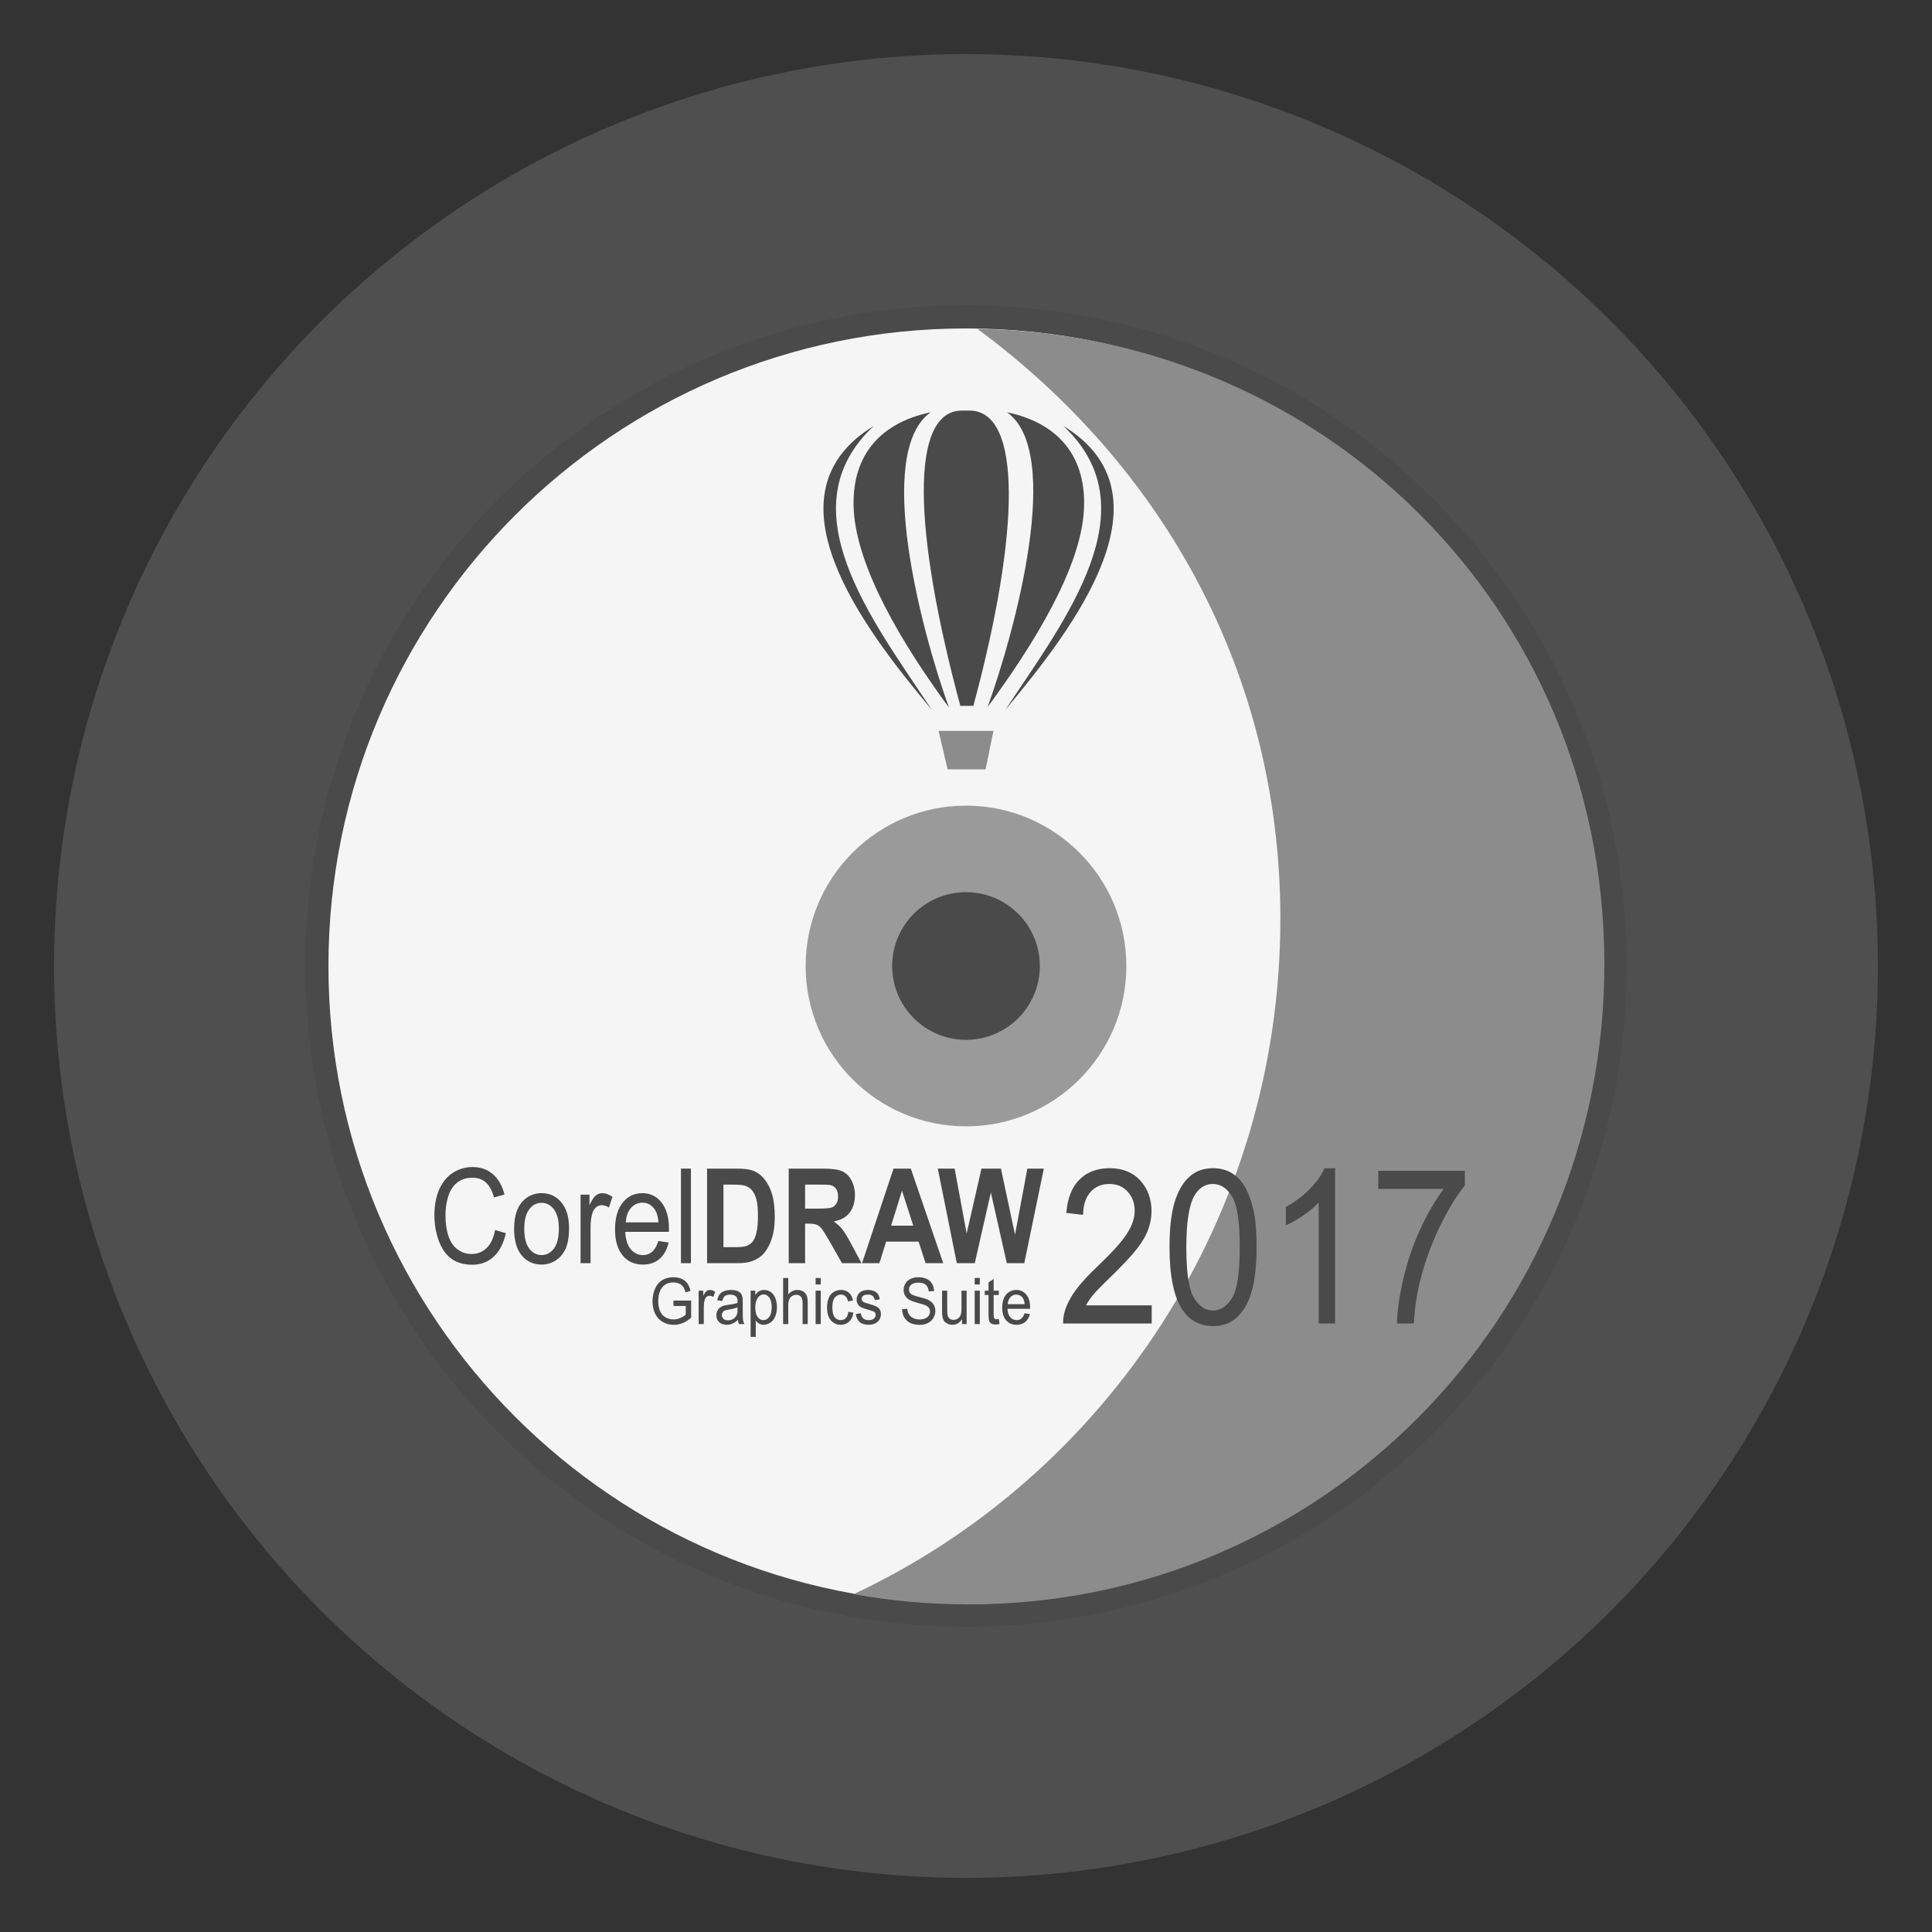 <?xml version="1.0" encoding="UTF-8"?>
<!DOCTYPE svg PUBLIC "-//W3C//DTD SVG 1.1//EN" "http://www.w3.org/Graphics/SVG/1.1/DTD/svg11.dtd">
<!-- Creator: CorelDRAW 2017 -->
<svg xmlns="http://www.w3.org/2000/svg" xml:space="preserve" width="500px" height="500px" version="1.1" style="shape-rendering:geometricPrecision; text-rendering:geometricPrecision; image-rendering:optimizeQuality; fill-rule:evenodd; clip-rule:evenodd"
viewBox="0 0 500 500"
 xmlns:xlink="http://www.w3.org/1999/xlink">
 <rect x="0" y="0" width="500" height="500" fill="#333333" stroke="none"/>
 <defs>
  <style type="text/css">
   <![CDATA[
    .str0 {stroke:#4A4A4A;stroke-width:6;stroke-miterlimit:22.926}
    .fil3 {fill:#4A4A4A}
    .fil0 {fill:#4F4F4F}
    .fil4 {fill:#8C8C8C}
    .fil2 {fill:#9A9A9A}
    .fil1 {fill:whitesmoke}
    .fil5 {fill:#4A4A4A;fill-rule:nonzero}
   ]]>
  </style>
 </defs>
 <g id="Слой_x0020_1">
  <circle class="fil0" cx="250" cy="250" r="236"/>
  <path class="fil1 str0" d="M250 82c-92.78,0 -168,75.22 -168,168 0,92.78 75.22,168 168,168 92.78,0 168,-75.22 168,-168 0,-92.78 -75.22,-168 -168,-168z"/>
  <path class="fil2" d="M250 208.5c22.92,0 41.5,18.58 41.5,41.5 0,22.92 -18.58,41.5 -41.5,41.5 -22.92,0 -41.5,-18.58 -41.5,-41.5 0,-22.92 18.58,-41.5 41.5,-41.5z"/>
  <path class="fil3" d="M250 230.89c10.55,0 19.11,8.56 19.11,19.11 0,10.55 -8.56,19.11 -19.11,19.11 -10.55,0 -19.11,-8.56 -19.11,-19.11 0,-10.55 8.56,-19.11 19.11,-19.11z"/>
  <path class="fil4" d="M220.94 412.57c9.53,1.73 19.35,2.61 29.39,2.64 91.36,0.27 165.39,-74.14 164.88,-166.6 -0.51,-91.1 -72.47,-162.07 -162.29,-163.52 47.5,35.04 78.44,88.68 78.44,152.65 0,77.44 -45.21,144.21 -110.42,174.83z"/>
  <path class="fil3" d="M260.61 106.69c14.03,2.95 20.62,12.22 19.91,25.29 -0.81,14.89 -12.69,34.36 -24.93,51 7.11,-19.72 19.69,-65.85 5.02,-76.29z"/>
  <path class="fil3" d="M240.86 106.69c-14.03,2.95 -20.62,12.22 -19.91,25.29 0.81,14.89 12.39,34.5 24.64,51.14 -7.11,-19.71 -19.4,-65.99 -4.73,-76.43z"/>
  <path class="fil3" d="M241.16 183.7c-18.23,-21.73 -43.97,-55.83 -15.01,-73.48 -22.85,21.31 -0.64,49.92 15.01,73.48z"/>
  <path class="fil3" d="M260.17 183.7c18.22,-21.73 43.97,-55.83 15.01,-73.48 22.84,21.31 0.64,49.92 -15.01,73.48z"/>
  <polygon class="fil4" points="242.9,189.15 257.1,189.15 255.07,199.1 245.24,199.1 "/>
  <path class="fil3" d="M251.91 182.68c12.21,-45.36 12.51,-76.12 -0.8,-76.42 -0.74,-0.01 -1.61,-0.01 -2.35,0 -13.31,0.28 -12.44,31.06 -0.23,76.42l3.38 0z"/>
  <path class="fil5" d="M128.13 318.32l2.78 0.82c-0.58,2.66 -1.62,4.68 -3.13,6.07 -1.51,1.4 -3.35,2.1 -5.53,2.1 -2.25,0 -4.08,-0.54 -5.5,-1.61 -1.41,-1.07 -2.48,-2.63 -3.22,-4.66 -0.73,-2.04 -1.11,-4.22 -1.11,-6.56 0,-2.54 0.42,-4.76 1.25,-6.66 0.84,-1.89 2.02,-3.33 3.56,-4.32 1.53,-0.98 3.22,-1.47 5.07,-1.47 2.09,0 3.85,0.62 5.28,1.87 1.42,1.24 2.42,2.99 2.98,5.24l-2.72 0.76c-0.48,-1.78 -1.19,-3.08 -2.11,-3.89 -0.92,-0.81 -2.08,-1.22 -3.48,-1.22 -1.61,0 -2.95,0.45 -4.03,1.35 -1.08,0.9 -1.84,2.12 -2.27,3.63 -0.44,1.52 -0.66,3.09 -0.66,4.7 0,2.08 0.26,3.89 0.78,5.44 0.51,1.56 1.32,2.71 2.41,3.48 1.09,0.77 2.27,1.15 3.54,1.15 1.55,0 2.86,-0.52 3.93,-1.57 1.08,-1.04 1.8,-2.59 2.18,-4.65zm4.92 -0.29c0,-3.27 0.78,-5.7 2.34,-7.27 1.31,-1.31 2.9,-1.97 4.78,-1.97 2.08,0 3.79,0.8 5.11,2.39 1.32,1.59 1.99,3.8 1.99,6.6 0,2.28 -0.3,4.07 -0.88,5.37 -0.59,1.3 -1.44,2.32 -2.56,3.04 -1.12,0.72 -2.34,1.08 -3.66,1.08 -2.13,0 -3.84,-0.79 -5.16,-2.38 -1.31,-1.58 -1.96,-3.87 -1.96,-6.86zm2.63 0.01c0,2.26 0.43,3.96 1.28,5.08 0.85,1.13 1.92,1.69 3.21,1.69 1.28,0 2.34,-0.56 3.19,-1.69 0.85,-1.14 1.27,-2.86 1.27,-5.18 0,-2.19 -0.43,-3.84 -1.28,-4.96 -0.85,-1.13 -1.91,-1.69 -3.18,-1.69 -1.29,0 -2.36,0.55 -3.21,1.67 -0.85,1.13 -1.28,2.82 -1.28,5.08zm14.57 8.86l0 -17.73 2.31 0 0 2.71c0.59,-1.26 1.14,-2.09 1.64,-2.49 0.5,-0.4 1.06,-0.6 1.66,-0.6 0.86,0 1.74,0.32 2.64,0.95l-0.91 2.77c-0.63,-0.41 -1.25,-0.61 -1.88,-0.61 -0.56,0 -1.06,0.2 -1.5,0.59 -0.45,0.39 -0.76,0.94 -0.95,1.64 -0.29,1.07 -0.43,2.23 -0.43,3.5l0 9.27 -2.58 0zm20.13 -5.74l2.66 0.41c-0.42,1.8 -1.19,3.21 -2.32,4.21 -1.13,0.99 -2.58,1.49 -4.34,1.49 -2.21,0 -3.96,-0.79 -5.26,-2.39 -1.3,-1.59 -1.95,-3.82 -1.95,-6.7 0,-2.97 0.66,-5.28 1.97,-6.92 1.31,-1.65 3.01,-2.47 5.1,-2.47 2.03,0 3.68,0.8 4.96,2.41 1.28,1.62 1.93,3.88 1.93,6.8 0,0.18 -0.01,0.45 -0.02,0.8l-11.3 0c0.09,1.94 0.56,3.44 1.41,4.47 0.84,1.03 1.9,1.54 3.16,1.54 0.95,0 1.75,-0.29 2.41,-0.87 0.67,-0.58 1.2,-1.51 1.59,-2.78zm-8.43 -4.82l8.46 0c-0.12,-1.49 -0.44,-2.61 -0.97,-3.35 -0.82,-1.16 -1.88,-1.74 -3.18,-1.74 -1.18,0 -2.17,0.46 -2.98,1.39 -0.8,0.92 -1.24,2.15 -1.33,3.7zm14.28 10.56l0 -24.46 2.58 0 0 24.46 -2.58 0zm6.76 -24.46l7.72 0c1.74,0 3.06,0.15 3.97,0.46 1.23,0.42 2.28,1.18 3.15,2.26 0.88,1.07 1.54,2.4 2,3.96 0.45,1.56 0.68,3.49 0.68,5.78 0,2.02 -0.21,3.75 -0.64,5.21 -0.52,1.78 -1.27,3.22 -2.24,4.32 -0.73,0.83 -1.72,1.48 -2.96,1.95 -0.93,0.35 -2.18,0.52 -3.73,0.52l-7.95 0 0 -24.46zm4.24 4.13l0 16.19 3.15 0c1.17,0 2.02,-0.08 2.54,-0.23 0.69,-0.2 1.26,-0.54 1.71,-1.02 0.45,-0.48 0.81,-1.26 1.1,-2.36 0.29,-1.09 0.43,-2.59 0.43,-4.48 0,-1.89 -0.14,-3.33 -0.43,-4.35 -0.29,-1.01 -0.69,-1.8 -1.2,-2.37 -0.51,-0.56 -1.16,-0.95 -1.95,-1.15 -0.58,-0.15 -1.74,-0.23 -3.45,-0.23l-1.9 0zm16.89 20.33l0 -24.46 8.9 0c2.24,0 3.87,0.22 4.88,0.66 1.02,0.44 1.83,1.22 2.44,2.34 0.61,1.13 0.92,2.41 0.92,3.85 0,1.84 -0.46,3.36 -1.38,4.55 -0.92,1.2 -2.3,1.95 -4.13,2.26 0.91,0.62 1.66,1.31 2.25,2.05 0.59,0.75 1.39,2.08 2.4,3.98l2.55 4.77 -5.05 0 -3.03 -5.34c-1.09,-1.9 -1.84,-3.09 -2.24,-3.59 -0.4,-0.49 -0.83,-0.83 -1.27,-1.01 -0.46,-0.19 -1.17,-0.28 -2.14,-0.28l-0.86 0 0 10.22 -4.24 0zm4.24 -14.11l3.13 0c2.02,0 3.29,-0.1 3.79,-0.3 0.51,-0.2 0.91,-0.55 1.19,-1.04 0.29,-0.49 0.43,-1.1 0.43,-1.84 0,-0.83 -0.19,-1.49 -0.57,-2 -0.37,-0.5 -0.9,-0.82 -1.59,-0.95 -0.34,-0.06 -1.37,-0.09 -3.08,-0.09l-3.3 0 0 6.22zm35.75 14.11l-4.57 0 -1.81 -5.57 -8.4 0 -1.74 5.57 -4.49 0 8.14 -24.46 4.48 0 8.39 24.46zm-7.76 -9.7l-2.91 -9.06 -2.82 9.06 5.73 0zm11.27 9.7l-4.92 -24.46 4.36 0 3.11 16.8 3.83 -16.8 5.04 0 3.65 17.08 3.19 -17.08 4.26 0 -5.05 24.46 -4.53 0 -4.13 -18.29 -4.16 18.29 -4.65 0z"/>
  <path class="fil5" d="M174.29 337.99l0 -1.4 4.58 0 0 4.42c-0.7,0.61 -1.42,1.08 -2.17,1.39 -0.75,0.31 -1.52,0.47 -2.31,0.47 -1.06,0 -2.02,-0.25 -2.89,-0.76 -0.87,-0.5 -1.53,-1.22 -1.97,-2.17 -0.44,-0.95 -0.66,-2.01 -0.66,-3.18 0,-1.16 0.21,-2.24 0.66,-3.25 0.44,-1 1.07,-1.75 1.9,-2.24 0.82,-0.48 1.77,-0.73 2.85,-0.73 0.78,0 1.49,0.14 2.13,0.42 0.63,0.28 1.12,0.67 1.48,1.17 0.36,0.5 0.63,1.15 0.82,1.95l-1.29 0.39c-0.17,-0.61 -0.37,-1.08 -0.61,-1.43 -0.24,-0.35 -0.58,-0.63 -1.03,-0.84 -0.45,-0.2 -0.94,-0.31 -1.49,-0.31 -0.65,0 -1.22,0.11 -1.69,0.33 -0.48,0.22 -0.86,0.51 -1.16,0.87 -0.29,0.36 -0.52,0.75 -0.68,1.18 -0.27,0.74 -0.41,1.54 -0.41,2.4 0,1.07 0.16,1.96 0.49,2.68 0.34,0.71 0.82,1.25 1.45,1.6 0.64,0.34 1.31,0.52 2.02,0.52 0.62,0 1.23,-0.14 1.82,-0.4 0.59,-0.27 1.03,-0.55 1.34,-0.85l0 -2.23 -3.18 0zm6.52 4.67l0 -8.64 1.19 0 0 1.33c0.31,-0.62 0.59,-1.02 0.85,-1.22 0.26,-0.19 0.54,-0.29 0.85,-0.29 0.45,0 0.91,0.15 1.37,0.46l-0.47 1.35c-0.33,-0.2 -0.65,-0.3 -0.97,-0.3 -0.29,0 -0.55,0.1 -0.78,0.29 -0.23,0.19 -0.39,0.46 -0.49,0.8 -0.15,0.52 -0.22,1.09 -0.22,1.71l0 4.51 -1.33 0zm10.17 -1.08c-0.49,0.47 -0.97,0.79 -1.43,0.98 -0.45,0.19 -0.94,0.29 -1.46,0.29 -0.87,0 -1.53,-0.23 -1.99,-0.7 -0.47,-0.46 -0.7,-1.05 -0.7,-1.77 0,-0.42 0.09,-0.8 0.27,-1.15 0.17,-0.35 0.4,-0.63 0.68,-0.84 0.29,-0.21 0.6,-0.37 0.96,-0.48 0.26,-0.08 0.66,-0.15 1.18,-0.22 1.08,-0.14 1.87,-0.31 2.38,-0.5 0,-0.2 0.01,-0.33 0.01,-0.38 0,-0.6 -0.13,-1.02 -0.38,-1.26 -0.34,-0.33 -0.85,-0.5 -1.52,-0.5 -0.63,0 -1.09,0.13 -1.39,0.37 -0.3,0.24 -0.52,0.67 -0.66,1.28l-1.3 -0.2c0.12,-0.61 0.31,-1.11 0.58,-1.48 0.28,-0.38 0.67,-0.67 1.18,-0.88 0.51,-0.2 1.11,-0.3 1.79,-0.3 0.67,0 1.21,0.08 1.63,0.26 0.42,0.17 0.73,0.39 0.93,0.65 0.2,0.27 0.34,0.6 0.42,1 0.04,0.25 0.06,0.7 0.06,1.35l0 1.94c0,1.36 0.03,2.22 0.08,2.58 0.06,0.37 0.17,0.71 0.33,1.04l-1.39 0c-0.14,-0.3 -0.22,-0.66 -0.26,-1.08zm-0.1 -3.25c-0.49,0.22 -1.21,0.41 -2.18,0.56 -0.55,0.08 -0.94,0.18 -1.17,0.29 -0.22,0.1 -0.4,0.26 -0.52,0.47 -0.12,0.21 -0.19,0.44 -0.19,0.69 0,0.39 0.14,0.71 0.41,0.97 0.27,0.26 0.66,0.39 1.18,0.39 0.51,0 0.96,-0.12 1.36,-0.37 0.4,-0.24 0.7,-0.58 0.88,-1 0.15,-0.33 0.22,-0.82 0.22,-1.46l0.01 -0.54zm3.38 7.65l0 -11.96 1.21 0 0 1.14c0.29,-0.44 0.61,-0.77 0.97,-0.99 0.36,-0.22 0.79,-0.33 1.31,-0.33 0.67,0 1.26,0.19 1.77,0.57 0.51,0.37 0.89,0.91 1.16,1.6 0.26,0.69 0.39,1.44 0.39,2.27 0,0.88 -0.15,1.67 -0.43,2.38 -0.29,0.71 -0.71,1.25 -1.26,1.62 -0.55,0.38 -1.12,0.57 -1.73,0.57 -0.44,0 -0.84,-0.1 -1.19,-0.31 -0.35,-0.2 -0.64,-0.46 -0.87,-0.78l0 4.22 -1.33 0zm1.21 -7.58c0,1.1 0.21,1.92 0.61,2.45 0.41,0.53 0.9,0.8 1.48,0.8 0.59,0 1.1,-0.27 1.52,-0.83 0.42,-0.54 0.63,-1.39 0.63,-2.55 0,-1.09 -0.21,-1.92 -0.62,-2.46 -0.41,-0.55 -0.9,-0.82 -1.47,-0.82 -0.56,0 -1.06,0.29 -1.49,0.87 -0.44,0.58 -0.66,1.43 -0.66,2.54zm7.2 4.26l0 -11.92 1.33 0 0 4.29c0.62,-0.79 1.4,-1.19 2.34,-1.19 0.58,0 1.08,0.12 1.51,0.38 0.42,0.25 0.73,0.6 0.91,1.04 0.19,0.44 0.28,1.09 0.28,1.94l0 5.46 -1.33 0 0 -5.46c0,-0.73 -0.15,-1.26 -0.43,-1.6 -0.29,-0.33 -0.69,-0.5 -1.22,-0.5 -0.39,0 -0.76,0.12 -1.1,0.34 -0.35,0.23 -0.59,0.53 -0.74,0.92 -0.14,0.38 -0.22,0.91 -0.22,1.59l0 4.71 -1.33 0zm8.41 -10.25l0 -1.67 1.33 0 0 1.67 -1.33 0zm0 10.25l0 -8.64 1.33 0 0 8.64 -1.33 0zm8.48 -3.16l1.3 0.2c-0.14,0.99 -0.5,1.76 -1.09,2.31 -0.59,0.56 -1.31,0.84 -2.16,0.84 -1.08,0 -1.94,-0.39 -2.59,-1.16 -0.65,-0.77 -0.98,-1.88 -0.98,-3.31 0,-0.94 0.15,-1.75 0.43,-2.45 0.28,-0.7 0.7,-1.22 1.28,-1.57 0.57,-0.35 1.19,-0.52 1.87,-0.52 0.84,0 1.54,0.23 2.08,0.71 0.54,0.47 0.89,1.15 1.04,2.02l-1.28 0.22c-0.13,-0.58 -0.34,-1.02 -0.66,-1.31 -0.31,-0.3 -0.69,-0.44 -1.13,-0.44 -0.67,0 -1.22,0.26 -1.64,0.79 -0.41,0.53 -0.62,1.36 -0.62,2.5 0,1.17 0.2,2.01 0.6,2.53 0.41,0.53 0.93,0.79 1.58,0.79 0.52,0 0.96,-0.18 1.31,-0.53 0.35,-0.35 0.57,-0.89 0.66,-1.62zm1.91 0.58l1.31 -0.23c0.08,0.58 0.28,1.03 0.62,1.34 0.34,0.3 0.81,0.46 1.42,0.46 0.61,0 1.06,-0.14 1.36,-0.41 0.29,-0.27 0.44,-0.59 0.44,-0.96 0,-0.33 -0.13,-0.6 -0.39,-0.78 -0.19,-0.14 -0.64,-0.3 -1.37,-0.5 -0.97,-0.27 -1.64,-0.5 -2.02,-0.7 -0.37,-0.2 -0.66,-0.47 -0.85,-0.82 -0.2,-0.35 -0.3,-0.73 -0.3,-1.16 0,-0.38 0.09,-0.74 0.24,-1.07 0.17,-0.32 0.38,-0.6 0.66,-0.81 0.2,-0.17 0.49,-0.31 0.84,-0.43 0.36,-0.11 0.74,-0.17 1.15,-0.17 0.61,0 1.15,0.1 1.61,0.29 0.47,0.2 0.81,0.46 1.04,0.8 0.22,0.33 0.37,0.78 0.45,1.34l-1.3 0.2c-0.06,-0.45 -0.23,-0.8 -0.51,-1.05 -0.28,-0.26 -0.68,-0.38 -1.2,-0.38 -0.6,0 -1.04,0.11 -1.3,0.33 -0.26,0.22 -0.39,0.48 -0.39,0.78 0,0.19 0.05,0.36 0.16,0.51 0.11,0.16 0.28,0.29 0.51,0.39 0.13,0.06 0.52,0.18 1.17,0.38 0.94,0.27 1.59,0.5 1.97,0.67 0.37,0.18 0.66,0.44 0.87,0.77 0.22,0.34 0.32,0.75 0.32,1.25 0,0.49 -0.12,0.95 -0.38,1.38 -0.26,0.43 -0.64,0.76 -1.12,1 -0.49,0.23 -1.04,0.35 -1.66,0.35 -1.02,0 -1.79,-0.23 -2.33,-0.7 -0.53,-0.46 -0.87,-1.15 -1.02,-2.07zm11.99 -1.25l1.34 -0.13c0.06,0.6 0.21,1.09 0.45,1.48 0.23,0.38 0.59,0.69 1.08,0.93 0.5,0.24 1.05,0.36 1.67,0.36 0.54,0 1.02,-0.09 1.44,-0.27 0.42,-0.18 0.73,-0.43 0.93,-0.74 0.21,-0.32 0.31,-0.66 0.31,-1.03 0,-0.37 -0.1,-0.69 -0.29,-0.97 -0.2,-0.28 -0.53,-0.51 -0.98,-0.7 -0.29,-0.13 -0.93,-0.32 -1.93,-0.58 -0.99,-0.27 -1.69,-0.52 -2.09,-0.75 -0.51,-0.3 -0.89,-0.67 -1.15,-1.11 -0.25,-0.44 -0.38,-0.94 -0.38,-1.49 0,-0.6 0.16,-1.17 0.47,-1.69 0.31,-0.52 0.76,-0.92 1.36,-1.19 0.59,-0.27 1.25,-0.41 1.98,-0.41 0.8,0 1.51,0.14 2.12,0.43 0.62,0.28 1.09,0.7 1.42,1.26 0.33,0.55 0.5,1.18 0.53,1.88l-1.38 0.11c-0.07,-0.75 -0.32,-1.32 -0.74,-1.7 -0.43,-0.39 -1.06,-0.58 -1.89,-0.58 -0.87,0 -1.5,0.18 -1.9,0.52 -0.39,0.35 -0.59,0.78 -0.59,1.27 0,0.43 0.14,0.78 0.42,1.06 0.28,0.27 0.99,0.56 2.16,0.85 1.16,0.29 1.96,0.54 2.39,0.76 0.63,0.32 1.1,0.72 1.4,1.21 0.3,0.49 0.45,1.05 0.45,1.69 0,0.64 -0.17,1.23 -0.5,1.79 -0.33,0.56 -0.8,1 -1.42,1.31 -0.61,0.31 -1.31,0.47 -2.08,0.47 -0.98,0 -1.8,-0.16 -2.46,-0.48 -0.66,-0.31 -1.18,-0.78 -1.55,-1.42 -0.38,-0.62 -0.57,-1.34 -0.59,-2.14zm15.51 3.83l0 -1.28c-0.61,0.98 -1.44,1.47 -2.49,1.47 -0.46,0 -0.89,-0.1 -1.29,-0.29 -0.4,-0.2 -0.7,-0.44 -0.89,-0.74 -0.19,-0.29 -0.33,-0.66 -0.41,-1.08 -0.05,-0.29 -0.08,-0.75 -0.08,-1.37l0 -5.35 1.33 0 0 4.79c0,0.76 0.03,1.27 0.08,1.54 0.08,0.38 0.26,0.68 0.53,0.9 0.27,0.22 0.61,0.33 1,0.33 0.4,0 0.77,-0.11 1.12,-0.33 0.35,-0.23 0.6,-0.54 0.74,-0.92 0.15,-0.39 0.22,-0.95 0.22,-1.69l0 -4.62 1.33 0 0 8.64 -1.19 0zm3.28 -10.25l0 -1.67 1.33 0 0 1.67 -1.33 0zm0 10.25l0 -8.64 1.33 0 0 8.64 -1.33 0zm6.24 -1.3l0.19 1.29c-0.38,0.09 -0.71,0.13 -1,0.13 -0.49,0 -0.86,-0.08 -1.12,-0.25 -0.27,-0.17 -0.46,-0.39 -0.56,-0.66 -0.11,-0.28 -0.17,-0.86 -0.17,-1.74l0 -4.98 -0.98 0 0 -1.13 0.98 0 0 -2.14 1.33 -0.88 0 3.02 1.33 0 0 1.13 -1.33 0 0 5.07c0,0.42 0.03,0.69 0.08,0.8 0.04,0.12 0.12,0.22 0.22,0.29 0.11,0.07 0.26,0.11 0.46,0.11 0.14,0 0.33,-0.02 0.57,-0.06zm6.67 -1.49l1.38 0.2c-0.22,0.88 -0.62,1.56 -1.2,2.05 -0.59,0.48 -1.33,0.73 -2.24,0.73 -1.15,0 -2.06,-0.39 -2.73,-1.17 -0.67,-0.77 -1,-1.86 -1,-3.26 0,-1.45 0.34,-2.58 1.01,-3.38 0.68,-0.8 1.56,-1.2 2.64,-1.2 1.05,0 1.9,0.39 2.56,1.18 0.67,0.78 1,1.89 1,3.31 0,0.09 0,0.22 -0.01,0.39l-5.84 0c0.05,0.94 0.29,1.67 0.73,2.17 0.44,0.51 0.98,0.76 1.64,0.76 0.48,0 0.9,-0.14 1.24,-0.42 0.35,-0.29 0.62,-0.74 0.82,-1.36zm-4.36 -2.35l4.37 0c-0.05,-0.73 -0.22,-1.27 -0.5,-1.64 -0.42,-0.56 -0.97,-0.84 -1.64,-0.84 -0.61,0 -1.12,0.22 -1.54,0.67 -0.41,0.45 -0.64,1.05 -0.69,1.81z"/>
  <path class="fil5" d="M298.06 337.82l0 4.7 -22.92 0c-0.03,-1.19 0.14,-2.32 0.5,-3.42 0.59,-1.8 1.53,-3.58 2.83,-5.32 1.3,-1.75 3.15,-3.76 5.56,-6.04 3.75,-3.57 6.29,-6.39 7.63,-8.48 1.33,-2.08 2,-4.06 2,-5.92 0,-1.95 -0.6,-3.59 -1.81,-4.93 -1.21,-1.33 -2.79,-2 -4.73,-2 -2.06,0 -3.7,0.71 -4.94,2.12 -1.23,1.41 -1.85,3.36 -1.87,5.87l-4.35 -0.5c0.3,-3.77 1.43,-6.64 3.38,-8.61 1.96,-1.97 4.58,-2.96 7.87,-2.96 3.32,0 5.96,1.06 7.9,3.19 1.94,2.14 2.9,4.78 2.9,7.93 0,1.6 -0.28,3.18 -0.85,4.72 -0.56,1.56 -1.51,3.19 -2.82,4.9 -1.32,1.71 -3.51,4.07 -6.55,7.05 -2.56,2.47 -4.2,4.15 -4.93,5.04 -0.72,0.88 -1.32,1.77 -1.8,2.66l17 0zm4.61 -15.05c0,-4.73 0.41,-8.55 1.25,-11.43 0.85,-2.9 2.1,-5.13 3.76,-6.68 1.65,-1.56 3.74,-2.33 6.25,-2.33 1.86,0 3.49,0.43 4.9,1.29 1.4,0.87 2.56,2.12 3.46,3.75 0.91,1.62 1.62,3.6 2.13,5.94 0.53,2.34 0.78,5.5 0.78,9.46 0,4.69 -0.42,8.49 -1.25,11.38 -0.83,2.9 -2.07,5.12 -3.74,6.69 -1.65,1.56 -3.74,2.35 -6.28,2.35 -3.33,0 -5.94,-1.37 -7.85,-4.12 -2.28,-3.35 -3.41,-8.79 -3.41,-16.3zm4.35 0.02c0,6.58 0.66,10.96 1.99,13.12 1.33,2.17 2.97,3.25 4.92,3.25 1.96,0 3.6,-1.09 4.93,-3.26 1.33,-2.18 1.99,-6.55 1.99,-13.11 0,-6.59 -0.66,-10.97 -1.99,-13.13 -1.32,-2.17 -2.98,-3.25 -4.97,-3.25 -1.95,0 -3.52,0.96 -4.69,2.87 -1.46,2.43 -2.18,6.94 -2.18,13.51zm38.5 19.73l-4.25 0 0 -31.32c-1.03,1.13 -2.37,2.26 -4.03,3.39 -1.66,1.12 -3.16,1.97 -4.48,2.53l0 -4.75c2.37,-1.29 4.45,-2.85 6.24,-4.69 1.78,-1.84 3.04,-3.62 3.78,-5.35l2.74 0 0 40.19zm11.18 -34.83l0 -4.69 22.4 0 0 3.8c-2.2,2.71 -4.4,6.32 -6.56,10.81 -2.16,4.5 -3.83,9.13 -5.02,13.89 -0.84,3.35 -1.39,7.03 -1.63,11.02l-4.35 0c0.05,-3.15 0.58,-6.96 1.61,-11.43 1.02,-4.47 2.48,-8.77 4.39,-12.92 1.91,-4.14 3.94,-7.63 6.09,-10.48l-16.93 0z"/>
 </g>
</svg>
